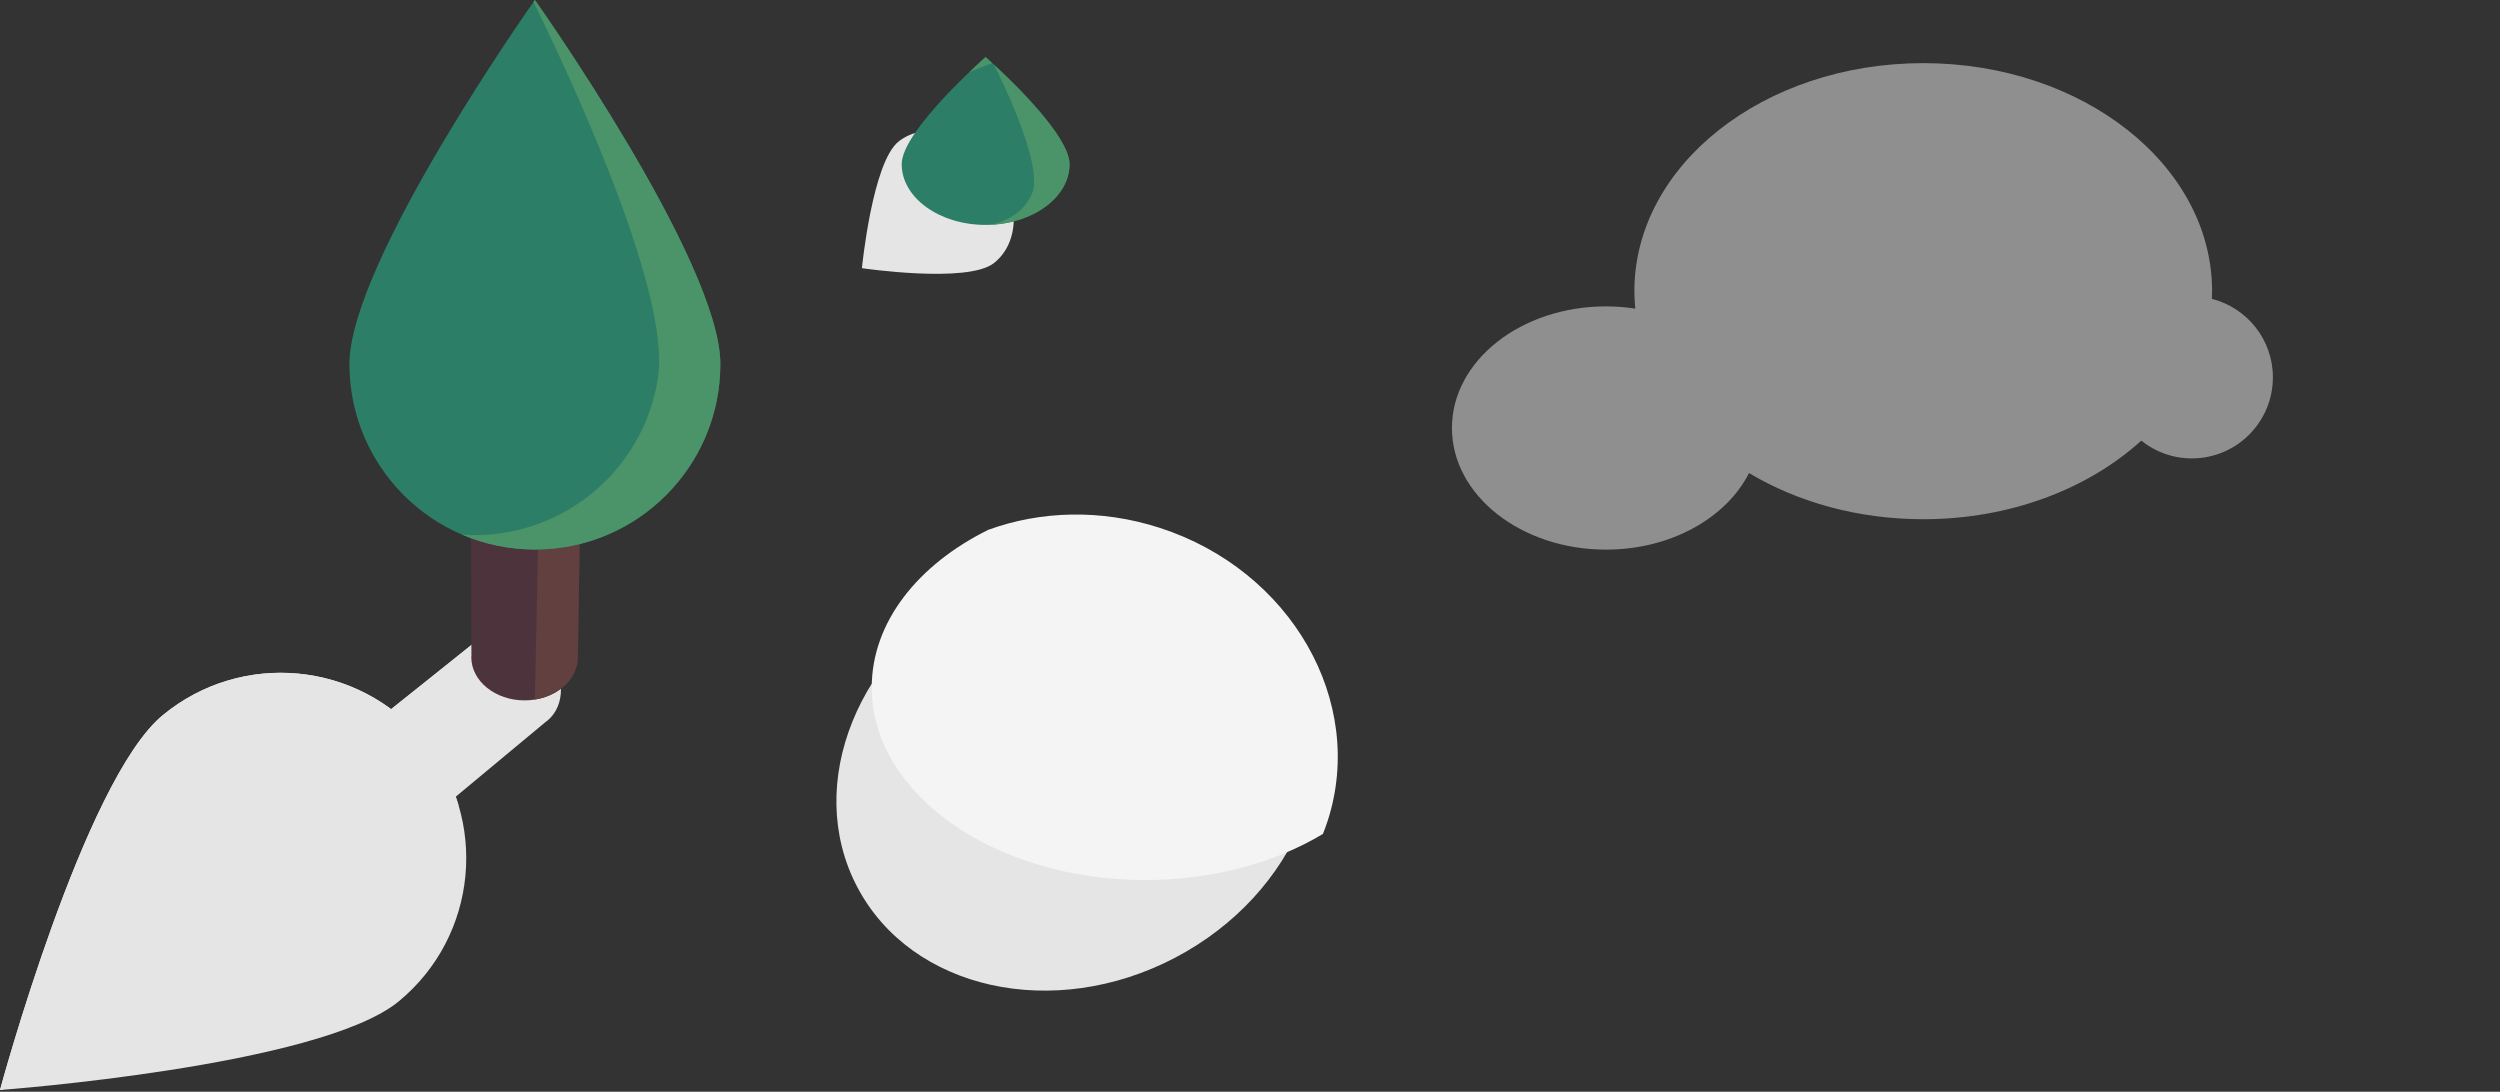 <?xml version="1.0" encoding="utf-8"?>
<!-- Generator: Adobe Illustrator 17.0.0, SVG Export Plug-In . SVG Version: 6.00 Build 0)  -->
<!DOCTYPE svg PUBLIC "-//W3C//DTD SVG 1.1//EN" "http://www.w3.org/Graphics/SVG/1.1/DTD/svg11.dtd">
<svg version="1.1" id="Layer_1" xmlns="http://www.w3.org/2000/svg" xmlns:xlink="http://www.w3.org/1999/xlink" x="0px" y="0px"
	 width="246.667px" height="107.718px" viewBox="0 0 246.667 107.718" enable-background="new 0 0 246.667 107.718"
	 xml:space="preserve">
<rect x="0" y="0" width="246.667" height="107.718" fill="#333333" stroke="none"/>
<g>
	<g>
		<path fill="#E5E5E5" d="M33.453,74.078l6.902,8.363l13.549-11.267c0.031-0.024,0.067-0.037,0.098-0.062
			c1.817-1.5,1.792-4.531-0.057-6.771c-1.848-2.24-4.82-2.839-6.637-1.34C47.031,63.231,33.453,74.078,33.453,74.078z"/>
		<path fill="#E5E5E5" d="M36.041,77.215l17.193-13.604c-1.835-1.619-4.327-1.929-5.926-0.609
			c-0.278,0.229-13.856,11.076-13.856,11.076L36.041,77.215z"/>
		<path fill="#E5E5E5" d="M16.056,70.568c7.795-6.433,19.328-5.329,25.761,2.465s5.329,19.328-2.465,25.761S0,107.546,0,107.546
			S8.261,77.001,16.056,70.568z"/>
		<path fill="#E5E5E5" d="M0,107.546c0,0,0.095-0.007,0.238-0.018c2.521-5.609,13.119-28.43,20.687-33.015
			c8.231-4.986,18.815-2.708,24.33,4.983c-0.678-2.297-1.817-4.498-3.438-6.462c-6.433-7.795-17.967-8.898-25.761-2.465
			C8.261,77.001,0,107.546,0,107.546z"/>
	</g>
	<g id="tree_14_">
		<path fill="#4D333C" d="M57.294,47.103H46.45l0.065,17.621c-0.001,0.039-0.014,0.076-0.014,0.115c0,2.356,2.354,4.266,5.258,4.266
			c2.904,0,5.258-1.91,5.258-4.266C57.017,64.48,57.294,47.103,57.294,47.103z"/>
		<path fill="#61403F" d="M53.228,47.103l-0.452,21.919c2.417-0.385,4.241-2.109,4.241-4.183c0-0.36,0.277-17.737,0.277-17.737
			H53.228z"/>
		<path fill="#2D7E66" d="M71.075,35.921c0,10.106-8.193,18.299-18.299,18.299s-18.299-8.193-18.299-18.299S52.776,0,52.776,0
			S71.075,25.814,71.075,35.921z"/>
		<path fill="#4B9469" d="M52.776,0c0,0-0.055,0.078-0.138,0.195C55.36,5.71,66.215,28.41,64.934,37.166
			c-1.393,9.522-9.888,16.234-19.33,15.592c2.203,0.94,4.626,1.462,7.172,1.462c10.106,0,18.299-8.193,18.299-18.299
			C71.075,25.814,52.776,0,52.776,0z"/>
	</g>
</g>
<g>
	<path fill="#E5E5E5" d="M88.677,13.95c2.61-2.039,6.826-1.002,9.417,2.315s2.575,7.658-0.034,9.697s-13.017,0.498-13.017,0.498
		S86.068,15.989,88.677,13.95z"/>
	<path fill="#2D7E66" d="M105.529,16.195c0,3.312-3.707,5.996-8.281,5.996c-4.573,0-8.281-2.685-8.281-5.996
		S97.249,5.63,97.249,5.63S105.529,12.883,105.529,16.195z"/>
	<g>
		<path fill="#4B9469" d="M98.061,6.366c0.64,1.259,4.901,9.826,3.787,12.683c-0.63,1.614-2.146,2.692-4.055,3.123
			c4.318-0.204,7.736-2.798,7.736-5.976C105.529,13.523,100.144,8.29,98.061,6.366z"/>
		<path fill="#4B9469" d="M97.904,6.222c-0.401-0.368-0.656-0.592-0.656-0.592s-0.668,0.588-1.612,1.489
			C96.838,6.618,97.704,6.296,97.904,6.222z"/>
	</g>
</g>
<g>
	
		<ellipse transform="matrix(0.465 0.885 -0.885 0.465 124.282 -53.306)" fill="#E5E5E5" cx="106.225" cy="76.129" rx="20.771" ry="24.544"/>
	<g>
		<path fill="none" d="M113.012,48.829c-5.767,0-11.108,1.276-15.495,3.444c5.131-1.864,11.075-2.076,16.895-0.197
			c12.964,4.185,20.39,17.132,16.585,28.917c-0.142,0.438-0.301,0.866-0.469,1.289c5.801-3.485,9.484-8.665,9.484-14.453
			C140.012,57.335,127.924,48.829,113.012,48.829z"/>
		<path fill="#F4F4F4" d="M114.412,52.076c-5.82-1.879-11.764-1.667-16.895,0.197c-6.955,3.437-11.505,9.121-11.505,15.556
			c0,10.493,12.088,19,27,19c6.687,0,12.801-1.714,17.516-4.547c0.168-0.423,0.327-0.851,0.469-1.289
			C134.802,69.207,127.377,56.261,114.412,52.076z"/>
	</g>
</g>
<path opacity="0.5" fill="#EDEDED" d="M218.235,29.486c0.011-0.252,0.024-0.502,0.024-0.756c0-12.426-12.76-22.5-28.5-22.5
	s-28.5,10.074-28.5,22.5c0,0.58,0.037,1.154,0.092,1.723c-0.937-0.143-1.902-0.223-2.892-0.223c-8.395,0-15.2,5.373-15.2,12
	c0,6.627,6.805,12,15.2,12c6.404,0,11.872-3.131,14.11-7.555c4.779,2.858,10.732,4.555,17.19,4.555
	c8.591,0,16.287-3.005,21.513-7.751c1.368,1.093,3.1,1.751,4.987,1.751c4.418,0,8-3.582,8-8
	C224.259,33.495,221.696,30.367,218.235,29.486z"/>
</svg>
